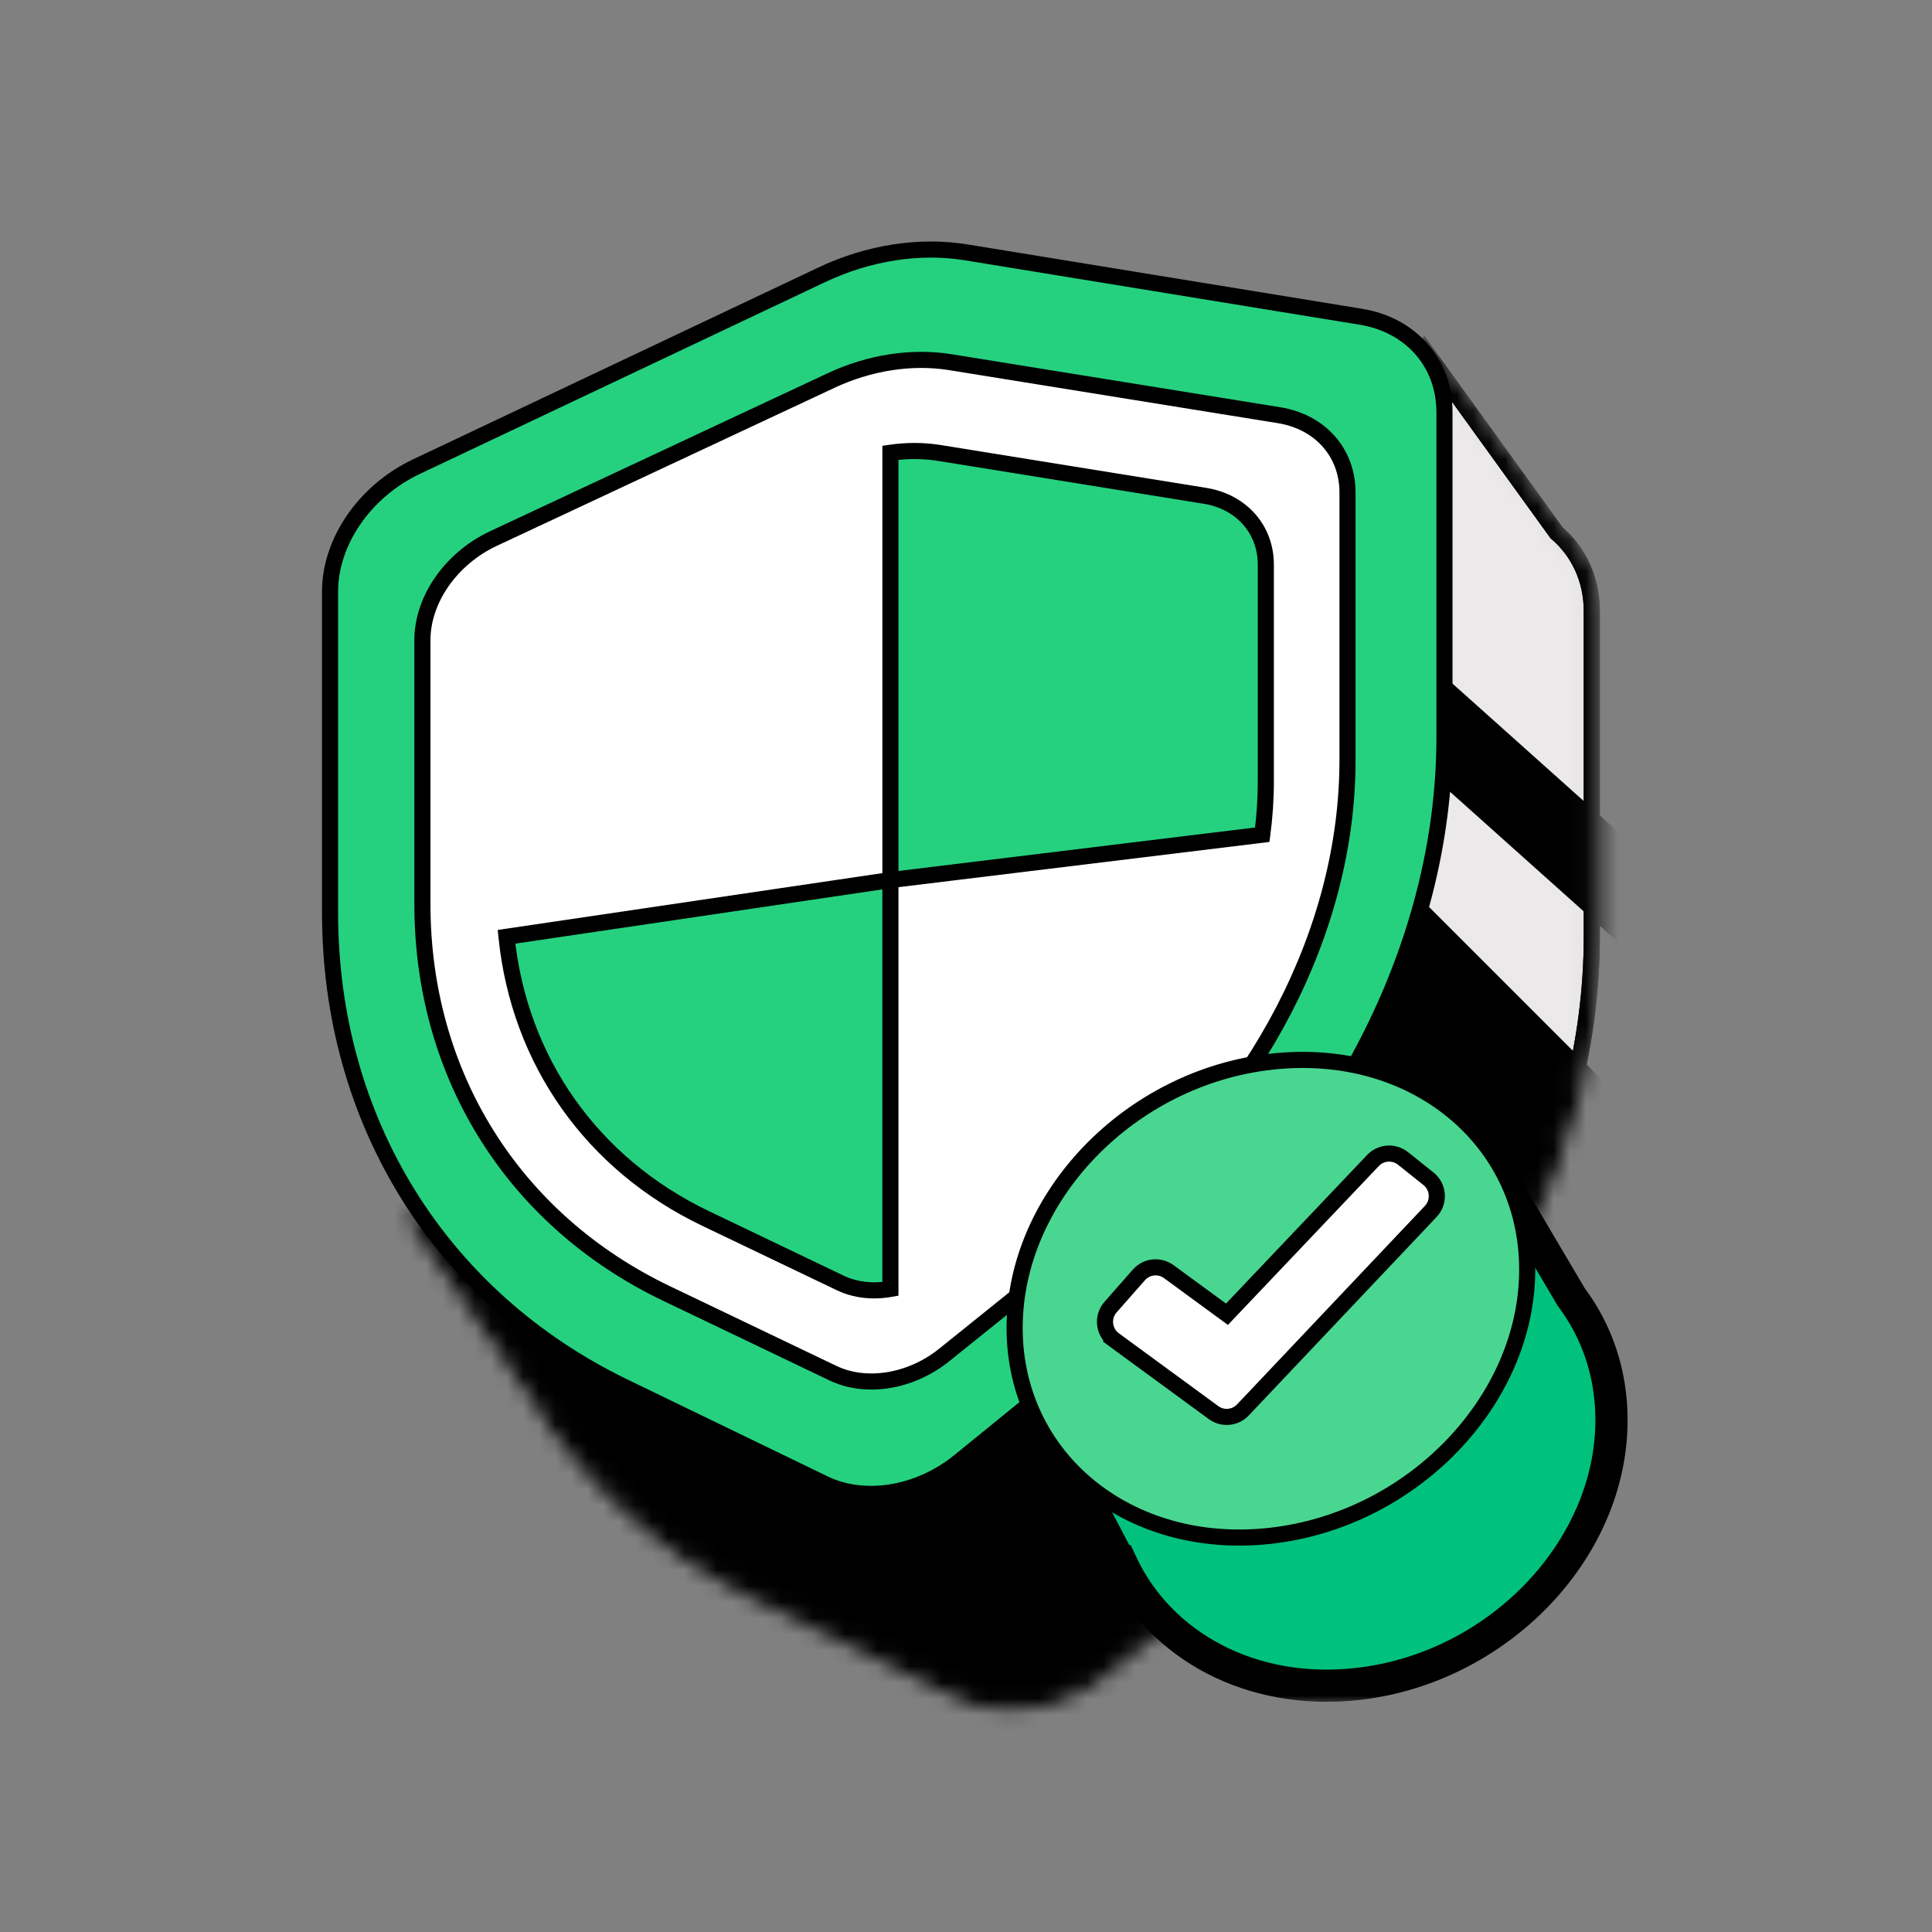<svg width="120" height="120" viewBox="0 0 120 120" fill="none" xmlns="http://www.w3.org/2000/svg">
<rect x="0" y="0" width="120" height="120" fill="#808080" stroke="none"/>
<mask id="mask0_120_3878" style="mask-type:alpha" maskUnits="userSpaceOnUse" x="25" y="20" width="75" height="87">
<path fill-rule="evenodd" clip-rule="evenodd" d="M96.679 33.092C98.056 34.269 98.869 35.989 98.869 37.969V58.177C98.869 71.153 92.072 84.397 80.641 93.694L68.566 103.515C65.889 105.692 62.315 106.273 59.62 104.969L47.208 98.961C41.298 96.1 36.6 91.804 33.41 86.549L26.171 76.019L29.375 76.232C28.898 73.923 28.651 71.521 28.651 69.051V49.114C28.651 45.802 30.927 42.498 34.309 40.897L59.459 28.993C62.472 27.568 65.74 27.06 68.747 27.55L85.117 30.221L88.562 21.854L96.679 33.092Z" fill="#EBE9E9"/>
<path d="M96.679 33.092L96.273 33.385L96.308 33.433L96.354 33.472L96.679 33.092ZM80.641 93.694L80.325 93.306L80.325 93.306L80.641 93.694ZM68.566 103.515L68.251 103.127L68.251 103.127L68.566 103.515ZM59.62 104.969L59.838 104.519L59.838 104.519L59.62 104.969ZM47.208 98.961L47.426 98.511H47.426L47.208 98.961ZM33.41 86.549L33.837 86.289L33.83 86.277L33.822 86.265L33.41 86.549ZM26.171 76.019L26.204 75.52L25.174 75.451L25.759 76.302L26.171 76.019ZM29.375 76.232L29.342 76.731L29.998 76.775L29.865 76.131L29.375 76.232ZM34.309 40.897L34.096 40.445L34.096 40.445L34.309 40.897ZM59.459 28.993L59.245 28.541L59.245 28.541L59.459 28.993ZM68.747 27.55L68.666 28.044L68.666 28.044L68.747 27.55ZM85.117 30.221L85.036 30.715L85.428 30.779L85.579 30.412L85.117 30.221ZM88.562 21.854L88.967 21.561L88.442 20.833L88.1 21.663L88.562 21.854ZM96.354 33.472C97.618 34.552 98.369 36.132 98.369 37.969H99.369C99.369 35.847 98.495 33.986 97.003 32.712L96.354 33.472ZM98.369 37.969V58.177H99.369V37.969H98.369ZM98.369 58.177C98.369 70.981 91.658 84.089 80.325 93.306L80.956 94.082C92.487 84.704 99.369 71.325 99.369 58.177H98.369ZM80.325 93.306L68.251 103.127L68.882 103.903L80.956 94.082L80.325 93.306ZM68.251 103.127C65.695 105.205 62.327 105.724 59.838 104.519L59.403 105.419C62.303 106.823 66.082 106.18 68.882 103.903L68.251 103.127ZM59.838 104.519L47.426 98.511L46.99 99.411L59.403 105.419L59.838 104.519ZM47.426 98.511C41.601 95.691 36.977 91.46 33.837 86.289L32.983 86.808C36.224 92.148 40.996 96.509 46.99 99.411L47.426 98.511ZM33.822 86.265L26.583 75.735L25.759 76.302L32.998 86.832L33.822 86.265ZM26.137 76.517L29.342 76.731L29.409 75.733L26.204 75.52L26.137 76.517ZM29.865 76.131C29.394 73.856 29.151 71.488 29.151 69.051H28.151C28.151 71.555 28.401 73.99 28.886 76.333L29.865 76.131ZM29.151 69.051V49.114H28.151V69.051H29.151ZM29.151 49.114C29.151 46.025 31.287 42.88 34.523 41.349L34.096 40.445C30.567 42.115 28.151 45.579 28.151 49.114H29.151ZM34.523 41.349L59.673 29.445L59.245 28.541L34.096 40.445L34.523 41.349ZM59.673 29.445C62.603 28.059 65.769 27.571 68.666 28.044L68.827 27.057C65.711 26.548 62.341 27.077 59.245 28.541L59.673 29.445ZM68.666 28.044L85.036 30.715L85.197 29.728L68.827 27.057L68.666 28.044ZM85.579 30.412L89.024 22.044L88.1 21.663L84.654 30.031L85.579 30.412ZM88.157 22.146L96.273 33.385L97.084 32.799L88.967 21.561L88.157 22.146Z" fill="black"/>
</mask>
<g mask="url(#mask0_120_3878)">
<path fill-rule="evenodd" clip-rule="evenodd" d="M96.679 33.092C98.056 34.269 98.869 35.989 98.869 37.969V58.177C98.869 71.153 92.072 84.397 80.641 93.694L68.566 103.515C65.889 105.692 62.315 106.273 59.62 104.969L47.208 98.961C41.298 96.1 36.6 91.804 33.41 86.549L26.171 76.019L29.375 76.232C28.898 73.923 28.651 71.521 28.651 69.051V49.114C28.651 45.802 30.927 42.498 34.309 40.897L59.459 28.993C62.472 27.568 65.74 27.06 68.747 27.55L85.117 30.221L88.562 21.854L96.679 33.092Z" fill="#EBE9E9"/>
<path d="M96.679 33.092L96.273 33.385L96.308 33.433L96.354 33.472L96.679 33.092ZM80.641 93.694L80.325 93.306L80.325 93.306L80.641 93.694ZM68.566 103.515L68.251 103.127L68.251 103.127L68.566 103.515ZM59.62 104.969L59.838 104.519L59.838 104.519L59.62 104.969ZM47.208 98.961L47.426 98.511H47.426L47.208 98.961ZM33.41 86.549L33.837 86.289L33.83 86.277L33.822 86.265L33.41 86.549ZM26.171 76.019L26.204 75.52L25.174 75.451L25.759 76.302L26.171 76.019ZM29.375 76.232L29.342 76.731L29.998 76.775L29.865 76.131L29.375 76.232ZM34.309 40.897L34.096 40.445L34.096 40.445L34.309 40.897ZM59.459 28.993L59.245 28.541L59.245 28.541L59.459 28.993ZM68.747 27.55L68.666 28.044L68.666 28.044L68.747 27.55ZM85.117 30.221L85.036 30.715L85.428 30.779L85.579 30.412L85.117 30.221ZM88.562 21.854L88.967 21.561L88.442 20.833L88.1 21.663L88.562 21.854ZM96.354 33.472C97.618 34.552 98.369 36.132 98.369 37.969H99.369C99.369 35.847 98.495 33.986 97.003 32.712L96.354 33.472ZM98.369 37.969V58.177H99.369V37.969H98.369ZM98.369 58.177C98.369 70.981 91.658 84.089 80.325 93.306L80.956 94.082C92.487 84.704 99.369 71.325 99.369 58.177H98.369ZM80.325 93.306L68.251 103.127L68.882 103.903L80.956 94.082L80.325 93.306ZM68.251 103.127C65.695 105.205 62.327 105.724 59.838 104.519L59.403 105.419C62.303 106.823 66.082 106.18 68.882 103.903L68.251 103.127ZM59.838 104.519L47.426 98.511L46.99 99.411L59.403 105.419L59.838 104.519ZM47.426 98.511C41.601 95.691 36.977 91.46 33.837 86.289L32.983 86.808C36.224 92.148 40.996 96.509 46.99 99.411L47.426 98.511ZM33.822 86.265L26.583 75.735L25.759 76.302L32.998 86.832L33.822 86.265ZM26.137 76.517L29.342 76.731L29.409 75.733L26.204 75.52L26.137 76.517ZM29.865 76.131C29.394 73.856 29.151 71.488 29.151 69.051H28.151C28.151 71.555 28.401 73.99 28.886 76.333L29.865 76.131ZM29.151 69.051V49.114H28.151V69.051H29.151ZM29.151 49.114C29.151 46.025 31.287 42.88 34.523 41.349L34.096 40.445C30.567 42.115 28.151 45.579 28.151 49.114H29.151ZM34.523 41.349L59.673 29.445L59.245 28.541L34.096 40.445L34.523 41.349ZM59.673 29.445C62.603 28.059 65.769 27.571 68.666 28.044L68.827 27.057C65.711 26.548 62.341 27.077 59.245 28.541L59.673 29.445ZM68.666 28.044L85.036 30.715L85.197 29.728L68.827 27.057L68.666 28.044ZM85.579 30.412L89.024 22.044L88.1 21.663L84.654 30.031L85.579 30.412ZM88.157 22.146L96.273 33.385L97.084 32.799L88.967 21.561L88.157 22.146Z" fill="black"/>
<path d="M102.275 69.849L85.134 52.708L11.773 66.421C14.744 74.42 20.96 90.966 22.057 93.16C23.428 95.902 46.739 120.585 48.111 121.27C49.208 121.819 69.136 119.671 78.963 118.528L102.275 69.849Z" fill="black"/>
<path d="M100.904 58.878L87.877 47.222V40.366L100.904 52.022V58.878Z" fill="black"/>
<path d="M96.679 33.092L96.273 33.385L96.308 33.433L96.354 33.472L96.679 33.092ZM80.641 93.694L80.325 93.306L80.325 93.306L80.641 93.694ZM68.566 103.515L68.251 103.127L68.251 103.127L68.566 103.515ZM59.62 104.969L59.838 104.519L59.838 104.519L59.62 104.969ZM47.208 98.961L47.426 98.511H47.426L47.208 98.961ZM33.41 86.549L33.837 86.289L33.83 86.277L33.822 86.265L33.41 86.549ZM26.171 76.019L26.204 75.52L25.174 75.451L25.759 76.302L26.171 76.019ZM29.375 76.232L29.342 76.731L29.998 76.775L29.865 76.131L29.375 76.232ZM34.309 40.897L34.096 40.445L34.096 40.445L34.309 40.897ZM59.459 28.993L59.245 28.541L59.245 28.541L59.459 28.993ZM68.747 27.55L68.666 28.044L68.666 28.044L68.747 27.55ZM85.117 30.221L85.036 30.715L85.428 30.779L85.579 30.412L85.117 30.221ZM88.562 21.854L88.967 21.561L88.442 20.833L88.1 21.663L88.562 21.854ZM96.354 33.472C97.618 34.552 98.369 36.132 98.369 37.969H99.369C99.369 35.847 98.495 33.986 97.003 32.712L96.354 33.472ZM98.369 37.969V58.177H99.369V37.969H98.369ZM98.369 58.177C98.369 70.981 91.658 84.089 80.325 93.306L80.956 94.082C92.487 84.704 99.369 71.325 99.369 58.177H98.369ZM80.325 93.306L68.251 103.127L68.882 103.903L80.956 94.082L80.325 93.306ZM68.251 103.127C65.695 105.205 62.327 105.724 59.838 104.519L59.403 105.419C62.303 106.823 66.082 106.18 68.882 103.903L68.251 103.127ZM59.838 104.519L47.426 98.511L46.99 99.411L59.403 105.419L59.838 104.519ZM47.426 98.511C41.601 95.691 36.977 91.46 33.837 86.289L32.983 86.808C36.224 92.148 40.996 96.509 46.99 99.411L47.426 98.511ZM33.822 86.265L26.583 75.735L25.759 76.302L32.998 86.832L33.822 86.265ZM26.137 76.517L29.342 76.731L29.409 75.733L26.204 75.52L26.137 76.517ZM29.865 76.131C29.394 73.856 29.151 71.488 29.151 69.051H28.151C28.151 71.555 28.401 73.99 28.886 76.333L29.865 76.131ZM29.151 69.051V49.114H28.151V69.051H29.151ZM29.151 49.114C29.151 46.025 31.287 42.88 34.523 41.349L34.096 40.445C30.567 42.115 28.151 45.579 28.151 49.114H29.151ZM34.523 41.349L59.673 29.445L59.245 28.541L34.096 40.445L34.523 41.349ZM59.673 29.445C62.603 28.059 65.769 27.571 68.666 28.044L68.827 27.057C65.711 26.548 62.341 27.077 59.245 28.541L59.673 29.445ZM68.666 28.044L85.036 30.715L85.197 29.728L68.827 27.057L68.666 28.044ZM85.579 30.412L89.024 22.044L88.1 21.663L84.654 30.031L85.579 30.412ZM88.157 22.146L96.273 33.385L97.084 32.799L88.967 21.561L88.157 22.146Z" fill="black"/>
</g>
<path d="M51.022 17.077L51.022 17.077C53.952 15.69 57.118 15.203 60.015 15.675C60.015 15.675 60.015 15.675 60.015 15.675L84.527 19.674C87.656 20.185 89.718 22.563 89.718 25.601V45.809C89.718 58.613 83.007 71.721 71.674 80.938L59.599 90.759C57.044 92.837 53.676 93.355 51.187 92.151L38.775 86.143C27.328 80.602 20.5 69.602 20.5 56.682V36.746C20.5 33.657 22.636 30.512 25.872 28.98C25.872 28.98 25.872 28.98 25.872 28.98L51.022 17.077Z" fill="#25D17F" stroke="black"/>
<path d="M51.598 23.645L51.598 23.644C54.024 22.509 56.644 22.111 59.038 22.497L79.445 25.789C82.015 26.204 83.696 28.13 83.696 30.581V47.218C83.696 57.727 78.125 68.494 68.707 76.069L58.654 84.154C56.547 85.848 53.776 86.266 51.736 85.29L41.403 80.343C31.901 75.795 26.237 66.77 26.237 56.17V39.757C26.237 37.256 27.989 34.694 30.66 33.444C30.66 33.444 30.66 33.444 30.66 33.444L51.598 23.645Z" fill="white" stroke="black"/>
<path fill-rule="evenodd" clip-rule="evenodd" d="M55.305 80.057C54.22 80.25 53.128 80.135 52.193 79.688L43.835 75.687C36.741 72.292 32.241 65.86 31.46 58.186L55.305 54.662V80.057ZM78.402 51.846L55.305 54.662V28.122C56.331 27.973 57.356 27.975 58.339 28.134L74.845 30.797C77.107 31.162 78.623 32.878 78.623 35.072V48.529C78.623 49.633 78.548 50.741 78.402 51.846Z" fill="#25D17F"/>
<path d="M55.305 80.057L55.392 80.549L55.805 80.476V80.057H55.305ZM52.193 79.688L51.977 80.139L51.977 80.139L52.193 79.688ZM43.835 75.687L44.051 75.236H44.051L43.835 75.687ZM31.46 58.186L31.387 57.691L30.914 57.761L30.963 58.237L31.46 58.186ZM78.402 51.846L78.462 52.342L78.846 52.295L78.897 51.912L78.402 51.846ZM55.305 28.122L55.233 27.627L54.805 27.689V28.122H55.305ZM58.339 28.134L58.418 27.64L58.418 27.64L58.339 28.134ZM74.845 30.797L74.925 30.303L74.925 30.303L74.845 30.797ZM55.218 79.565C54.22 79.742 53.237 79.633 52.409 79.237L51.977 80.139C53.019 80.638 54.219 80.757 55.392 80.549L55.218 79.565ZM52.409 79.237L44.051 75.236L43.619 76.138L51.977 80.139L52.409 79.237ZM44.051 75.236C37.114 71.916 32.721 65.635 31.958 58.136L30.963 58.237C31.761 66.085 36.369 72.668 43.619 76.138L44.051 75.236ZM31.533 58.681L55.378 55.157L55.232 54.168L31.387 57.691L31.533 58.681ZM54.805 54.662V80.057H55.805V54.662H54.805ZM78.341 51.35L55.245 54.166L55.366 55.158L78.462 52.342L78.341 51.35ZM55.805 54.662V28.122H54.805V54.662H55.805ZM55.377 28.617C56.356 28.475 57.329 28.477 58.259 28.627L58.418 27.64C57.382 27.473 56.307 27.472 55.233 27.627L55.377 28.617ZM58.259 28.627L74.766 31.29L74.925 30.303L58.418 27.64L58.259 28.627ZM74.766 31.29C76.801 31.619 78.123 33.139 78.123 35.072H79.123C79.123 32.617 77.413 30.705 74.925 30.303L74.766 31.29ZM78.123 35.072V48.529H79.123V35.072H78.123ZM78.123 48.529C78.123 49.611 78.05 50.697 77.906 51.78L78.897 51.912C79.047 50.786 79.123 49.656 79.123 48.529H78.123Z" fill="black"/>
<mask id="path-12-outside-1_120_3878" maskUnits="userSpaceOnUse" x="63.545" y="67.81" width="38" height="38" fill="black">
<rect fill="white" x="63.545" y="67.81" width="38" height="38"/>
<path fill-rule="evenodd" clip-rule="evenodd" d="M84.293 75.297C87.037 74.993 89.618 75.357 91.867 76.249L92.424 71.81L97.591 80.56C99.174 82.668 100.093 85.283 100.093 88.199C100.093 96.29 93.019 103.632 84.293 104.598C77.711 105.326 72.069 102.219 69.694 97.176L69.656 97.188L65.545 89.372L68.566 90.271C69.335 82.76 76.082 76.206 84.293 75.297Z"/>
</mask>
<path fill-rule="evenodd" clip-rule="evenodd" d="M84.293 75.297C87.037 74.993 89.618 75.357 91.867 76.249L92.424 71.81L97.591 80.56C99.174 82.668 100.093 85.283 100.093 88.199C100.093 96.29 93.019 103.632 84.293 104.598C77.711 105.326 72.069 102.219 69.694 97.176L69.656 97.188L65.545 89.372L68.566 90.271C69.335 82.76 76.082 76.206 84.293 75.297Z" fill="#00C27C"/>
<path d="M91.867 76.249L91.498 77.178L92.698 77.655L92.859 76.373L91.867 76.249ZM84.293 75.297L84.183 74.303L84.183 74.303L84.293 75.297ZM92.424 71.81L93.285 71.301L91.797 68.78L91.432 71.685L92.424 71.81ZM97.591 80.56L96.729 81.069L96.758 81.117L96.791 81.161L97.591 80.56ZM84.293 104.598L84.183 103.604H84.183L84.293 104.598ZM69.694 97.176L70.598 96.75L70.221 95.948L69.379 96.227L69.694 97.176ZM69.656 97.188L68.771 97.654L69.166 98.404L69.971 98.138L69.656 97.188ZM65.545 89.372L65.831 88.413L63.555 87.736L64.66 89.837L65.545 89.372ZM68.566 90.271L68.28 91.229L69.437 91.574L69.56 90.373L68.566 90.271ZM92.236 75.319C89.829 74.364 87.083 73.982 84.183 74.303L84.403 76.291C86.992 76.005 89.408 76.349 91.498 77.178L92.236 75.319ZM91.432 71.685L90.875 76.124L92.859 76.373L93.416 71.934L91.432 71.685ZM98.452 80.052L93.285 71.301L91.563 72.318L96.729 81.069L98.452 80.052ZM101.093 88.199C101.093 85.066 100.104 82.24 98.39 79.959L96.791 81.161C98.245 83.095 99.093 85.499 99.093 88.199H101.093ZM84.403 105.592C93.569 104.577 101.093 96.864 101.093 88.199H99.093C99.093 95.716 92.469 102.687 84.183 103.604L84.403 105.592ZM68.789 97.602C71.367 103.076 77.447 106.362 84.403 105.592L84.183 103.604C77.975 104.291 72.77 101.362 70.598 96.75L68.789 97.602ZM69.379 96.227L69.342 96.239L69.971 98.138L70.008 98.125L69.379 96.227ZM70.541 96.723L66.43 88.906L64.66 89.837L68.771 97.654L70.541 96.723ZM65.26 90.33L68.28 91.229L68.851 89.312L65.831 88.413L65.26 90.33ZM84.183 74.303C75.548 75.259 68.392 82.146 67.571 90.169L69.56 90.373C70.277 83.373 76.616 77.153 84.403 76.291L84.183 74.303Z" fill="black" mask="url(#path-12-outside-1_120_3878)"/>
<path d="M94.858 78.85C94.858 86.971 87.732 94.415 78.884 95.394C70.066 96.371 63.02 90.55 63.02 82.484C63.02 74.363 70.146 66.919 78.994 65.94L78.939 65.443L78.994 65.94C87.812 64.964 94.858 70.784 94.858 78.85Z" fill="#49D691" stroke="black"/>
<path d="M69.2 83.217L69.487 82.825L69.2 83.217L75.377 87.74C75.939 88.151 76.72 88.08 77.198 87.574L88.865 75.245C89.422 74.656 89.356 73.718 88.723 73.213L87.144 71.952C86.582 71.505 85.772 71.561 85.278 72.081L76.209 81.63L72.595 78.984C72.017 78.561 71.212 78.648 70.739 79.186L68.978 81.187C68.442 81.798 68.544 82.737 69.2 83.217Z" fill="white" stroke="black"/>
</svg>
